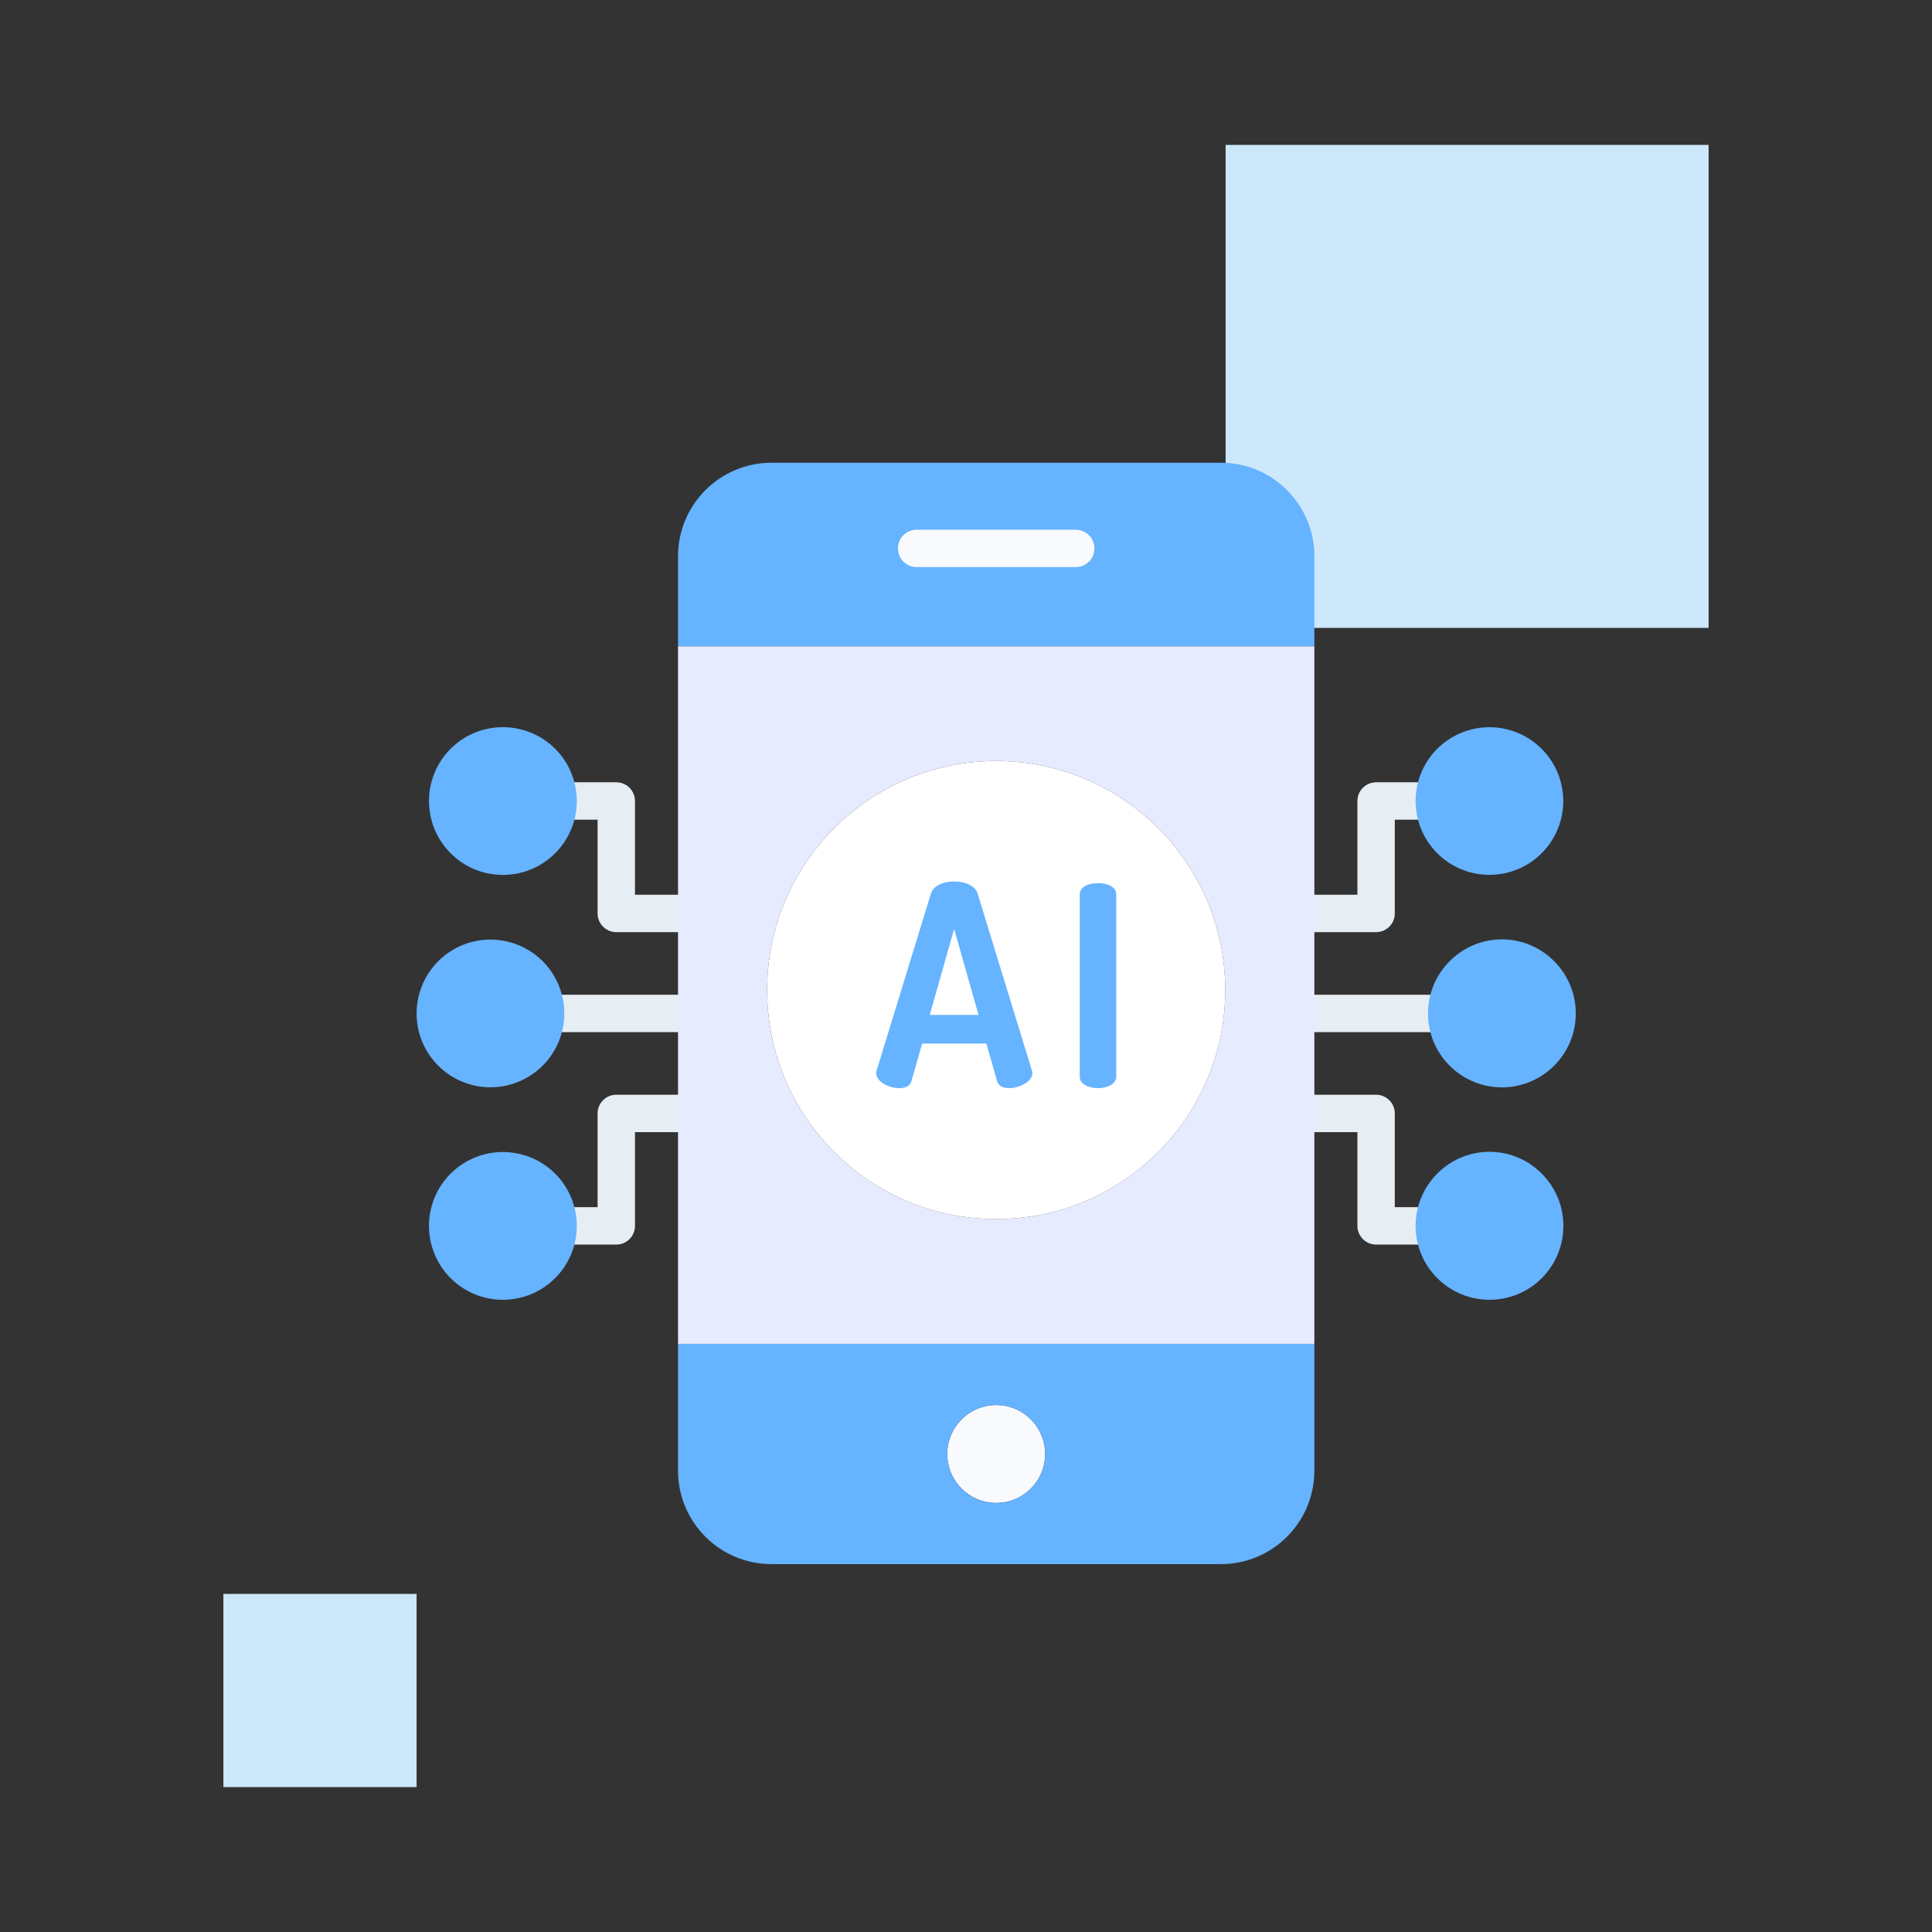 <?xml version="1.0" encoding="UTF-8" standalone="no"?>
<svg
   xmlns:dc="http://purl.org/dc/elements/1.1/"
   xmlns:cc="http://creativecommons.org/ns#"
   xmlns:rdf="http://www.w3.org/1999/02/22-rdf-syntax-ns#"
   xmlns:svg="http://www.w3.org/2000/svg"
   xmlns="http://www.w3.org/2000/svg"
   xmlns:sodipodi="http://sodipodi.sourceforge.net/DTD/sodipodi-0.dtd"
   xmlns:inkscape="http://www.inkscape.org/namespaces/inkscape"
   width="160"
   height="160"
   viewBox="0 0 160 160"
   fill="none"
   version="1.1"
   id="svg53"
   sodipodi:docname="deployment.svg"
   inkscape:version="1.0.2 (1.0.2+r75+1)">
  <rect x="0" y="0" width="160" height="160" fill="#333333" stroke="none"/>
  <sodipodi:namedview
     pagecolor="#ffffff"
     bordercolor="#666666"
     borderopacity="1"
     objecttolerance="10"
     gridtolerance="10"
     guidetolerance="10"
     inkscape:pageopacity="0"
     inkscape:pageshadow="2"
     inkscape:window-width="640"
     inkscape:window-height="480"
     id="namedview55"
     showgrid="false"
     inkscape:zoom="2.1213235"
     inkscape:cx="46.094464"
     inkscape:cy="64.755374"
     inkscape:current-layer="svg53" />
  <g
     id="g82"
     transform="translate(18.5,12)">
    <rect
       x="83"
       width="40"
       height="40"
       fill="#cde8fb"
       id="rect2"
       y="0" />
    <rect
       y="120"
       width="16"
       height="16"
       fill="#cde8fb"
       id="rect4"
       x="0" />
    <g
       clip-path="url(#clip0)"
       id="g46">
      <path
         d="m 64.001,104.359 c 2.239,0 4.055,1.815 4.055,4.054 0,2.239 -1.815,4.054 -4.054,4.054 -2.239,0 -4.054,-1.816 -4.054,-4.054 0,-2.239 1.815,-4.054 4.053,-4.054 z"
         fill="#f9fafe"
         id="path6" />
      <path
         d="m 90.35,99.292 v 10.5 c 0,4.276 -3.466,7.742 -7.742,7.742 H 45.393 c -4.276,0 -7.742,-3.466 -7.742,-7.742 V 99.292 Z m -22.297,9.12 c -0.002,-2.238 -1.816,-4.051 -4.055,-4.05 -2.238,0 -4.052,1.815 -4.052,4.053 8e-4,2.238 1.815,4.052 4.053,4.052 2.239,0 4.054,-1.816 4.053,-4.055 z"
         fill="#66b3ff"
         id="path8" />
      <path
         d="m 90.35,34.065 v 7.46 H 37.651 v -7.46 c 0,-4.275 3.466,-7.742 7.742,-7.742 h 37.215 c 4.275,0 7.742,3.466 7.742,7.742 z"
         fill="#66b3ff"
         id="path10" />
      <path
         d="M 70.589,34.965 H 57.412 c -0.855,0 -1.548,-0.693 -1.548,-1.548 0,-0.855 0.693,-1.548 1.548,-1.548 h 13.176 c 0.855,0 1.548,0.693 1.548,1.548 0,0.855 -0.693,1.548 -1.548,1.548 z"
         fill="#f9fafe"
         id="path12" />
      <path
         d="M 101.318,73.477 H 90.193 V 70.381 H 101.31 Z"
         fill="#e6eef4"
         id="path14" />
      <path
         d="m 100.29,91.07 h -4.827 c -0.855,0 -1.548,-0.693 -1.548,-1.548 v -7.763 h -3.722 v -3.097 h 5.27 c 0.855,0 1.548,0.693 1.548,1.548 v 7.763 h 3.272 z"
         fill="#e6eef4"
         id="path16" />
      <path
         d="m 95.463,65.196 h -5.27 v -3.097 h 3.722 V 54.335 c 0,-0.855 0.693,-1.548 1.548,-1.548 h 4.82 l 0.007,3.097 h -3.279 v 7.764 c 0,0.855 -0.693,1.548 -1.548,1.548 z"
         fill="#e6eef4"
         id="path18" />
      <path
         d="M 37.808,73.477 H 26.691 l -0.008,-3.097 h 11.125 z"
         fill="#e6eef4"
         id="path20" />
      <path
         d="m 32.538,91.07 h -4.82 l -0.007,-3.097 h 3.279 v -7.763 c 0,-0.855 0.693,-1.548 1.548,-1.548 h 5.27 v 3.097 h -3.722 v 7.763 c 0,0.855 -0.693,1.548 -1.548,1.548 z"
         fill="#e6eef4"
         id="path22" />
      <path
         d="m 37.808,65.196 h -5.27 c -0.855,0 -1.548,-0.693 -1.548,-1.548 v -7.764 h -3.272 l -0.007,-3.097 h 4.827 c 0.855,0 1.548,0.693 1.548,1.548 v 7.764 h 3.722 z"
         fill="#e6eef4"
         id="path24" />
      <path
         d="m 101.555,67.601 c -2.391,2.39 -2.392,6.265 -0.002,8.655 2.39,2.391 6.265,2.391 8.655,0 2.39,-2.391 2.389,-6.265 -0.001,-8.655 -1.143,-1.156 -2.701,-1.807 -4.326,-1.807 -1.626,0 -3.184,0.651 -4.326,1.807 z"
         fill="#66b3ff"
         id="path26" />
      <path
         d="m 100.527,85.195 c -2.39,2.39 -2.39,6.265 0,8.655 2.39,2.39 6.265,2.39 8.655,0 2.389,-2.39 2.389,-6.265 -0.001,-8.655 -1.143,-1.157 -2.701,-1.809 -4.327,-1.809 -1.626,0 -3.184,0.652 -4.327,1.809 z"
         fill="#66b3ff"
         id="path28" />
      <path
         d="m 104.853,60.452 c 2.917,-0.002 5.426,-2.065 5.993,-4.926 0.566,-2.861 -0.966,-5.724 -3.662,-6.838 -2.695,-1.114 -5.802,-0.169 -7.421,2.257 -1.619,2.425 -1.299,5.657 0.764,7.718 1.148,1.147 2.704,1.791 4.326,1.789 z"
         fill="#66b3ff"
         id="path30" />
      <path
         d="m 22.12,78.044 c 2.917,-0.002 5.428,-2.064 5.996,-4.926 0.567,-2.862 -0.966,-5.727 -3.662,-6.842 -2.696,-1.115 -5.805,-0.17 -7.424,2.257 -1.619,2.427 -1.3,5.66 0.764,7.722 1.147,1.148 2.704,1.792 4.326,1.789 z"
         fill="#66b3ff"
         id="path32" />
      <path
         d="m 18.819,85.195 c -2.391,2.39 -2.391,6.265 -7e-4,8.655 2.391,2.391 6.265,2.391 8.656,0 2.39,-2.39 2.39,-6.265 -8e-4,-8.655 -2.392,-2.385 -6.262,-2.385 -8.655,0 z"
         fill="#66b3ff"
         id="path34" />
      <path
         d="m 18.819,50.009 c -2.39,2.39 -2.39,6.265 0,8.655 2.39,2.391 6.265,2.391 8.655,0 2.39,-2.39 2.39,-6.265 0,-8.655 -2.392,-2.385 -6.263,-2.385 -8.655,0 z"
         fill="#66b3ff"
         id="path36" />
      <path
         d="M 37.651,80.211 V 41.525 H 90.35 V 99.292 H 37.651 Z M 82.97,69.993 c 0,-10.476 -8.493,-18.97 -18.97,-18.97 -10.476,0 -18.97,8.493 -18.97,18.97 0,10.476 8.493,18.969 18.97,18.969 10.476,0 18.97,-8.493 18.97,-18.969 z"
         fill="#e6ebff"
         id="path38" />
      <path
         d="m 64,51.024 c 10.476,0 18.97,8.493 18.97,18.97 0,10.476 -8.493,18.969 -18.97,18.969 -10.476,0 -18.97,-8.493 -18.97,-18.969 0,-10.476 8.493,-18.97 18.97,-18.97 z"
         fill="#ffffff"
         id="path40" />
      <path
         d="m 73.941,62.068 v 15.097 c 0,0.627 -0.767,0.952 -1.51,0.952 -0.766,0 -1.509,-0.325 -1.509,-0.952 V 62.068 c 0,-0.651 0.743,-0.929 1.509,-0.929 0.743,0 1.51,0.278 1.51,0.929 z"
         fill="#66b3ff"
         id="path42" />
      <path
         d="m 66.95,76.63 c 0.025,0.076 0.04,0.153 0.047,0.232 0,0.721 -1.092,1.254 -1.905,1.254 -0.511,0 -0.906,-0.163 -1.022,-0.604 l -0.882,-3.088 h -5.319 l -0.882,3.088 c -0.116,0.442 -0.511,0.604 -1.022,0.604 -0.813,0 -1.905,-0.511 -1.905,-1.254 0.008,-0.079 0.024,-0.157 0.046,-0.232 L 58.589,62.021 c 0.209,-0.696 1.068,-1.022 1.928,-1.022 0.882,0 1.742,0.326 1.951,1.022 z m -4.412,-4.576 -2.021,-7.13 -2.021,7.13 z"
         fill="#66b3ff"
         id="path44" />
    </g>
  </g>
  <defs
     id="defs51">
    <clipPath
       id="clip0">
      <rect
         width="96"
         height="96"
         fill="#ffffff"
         transform="translate(16,24)"
         id="rect48"
         x="0"
         y="0" />
    </clipPath>
  </defs>
</svg>
